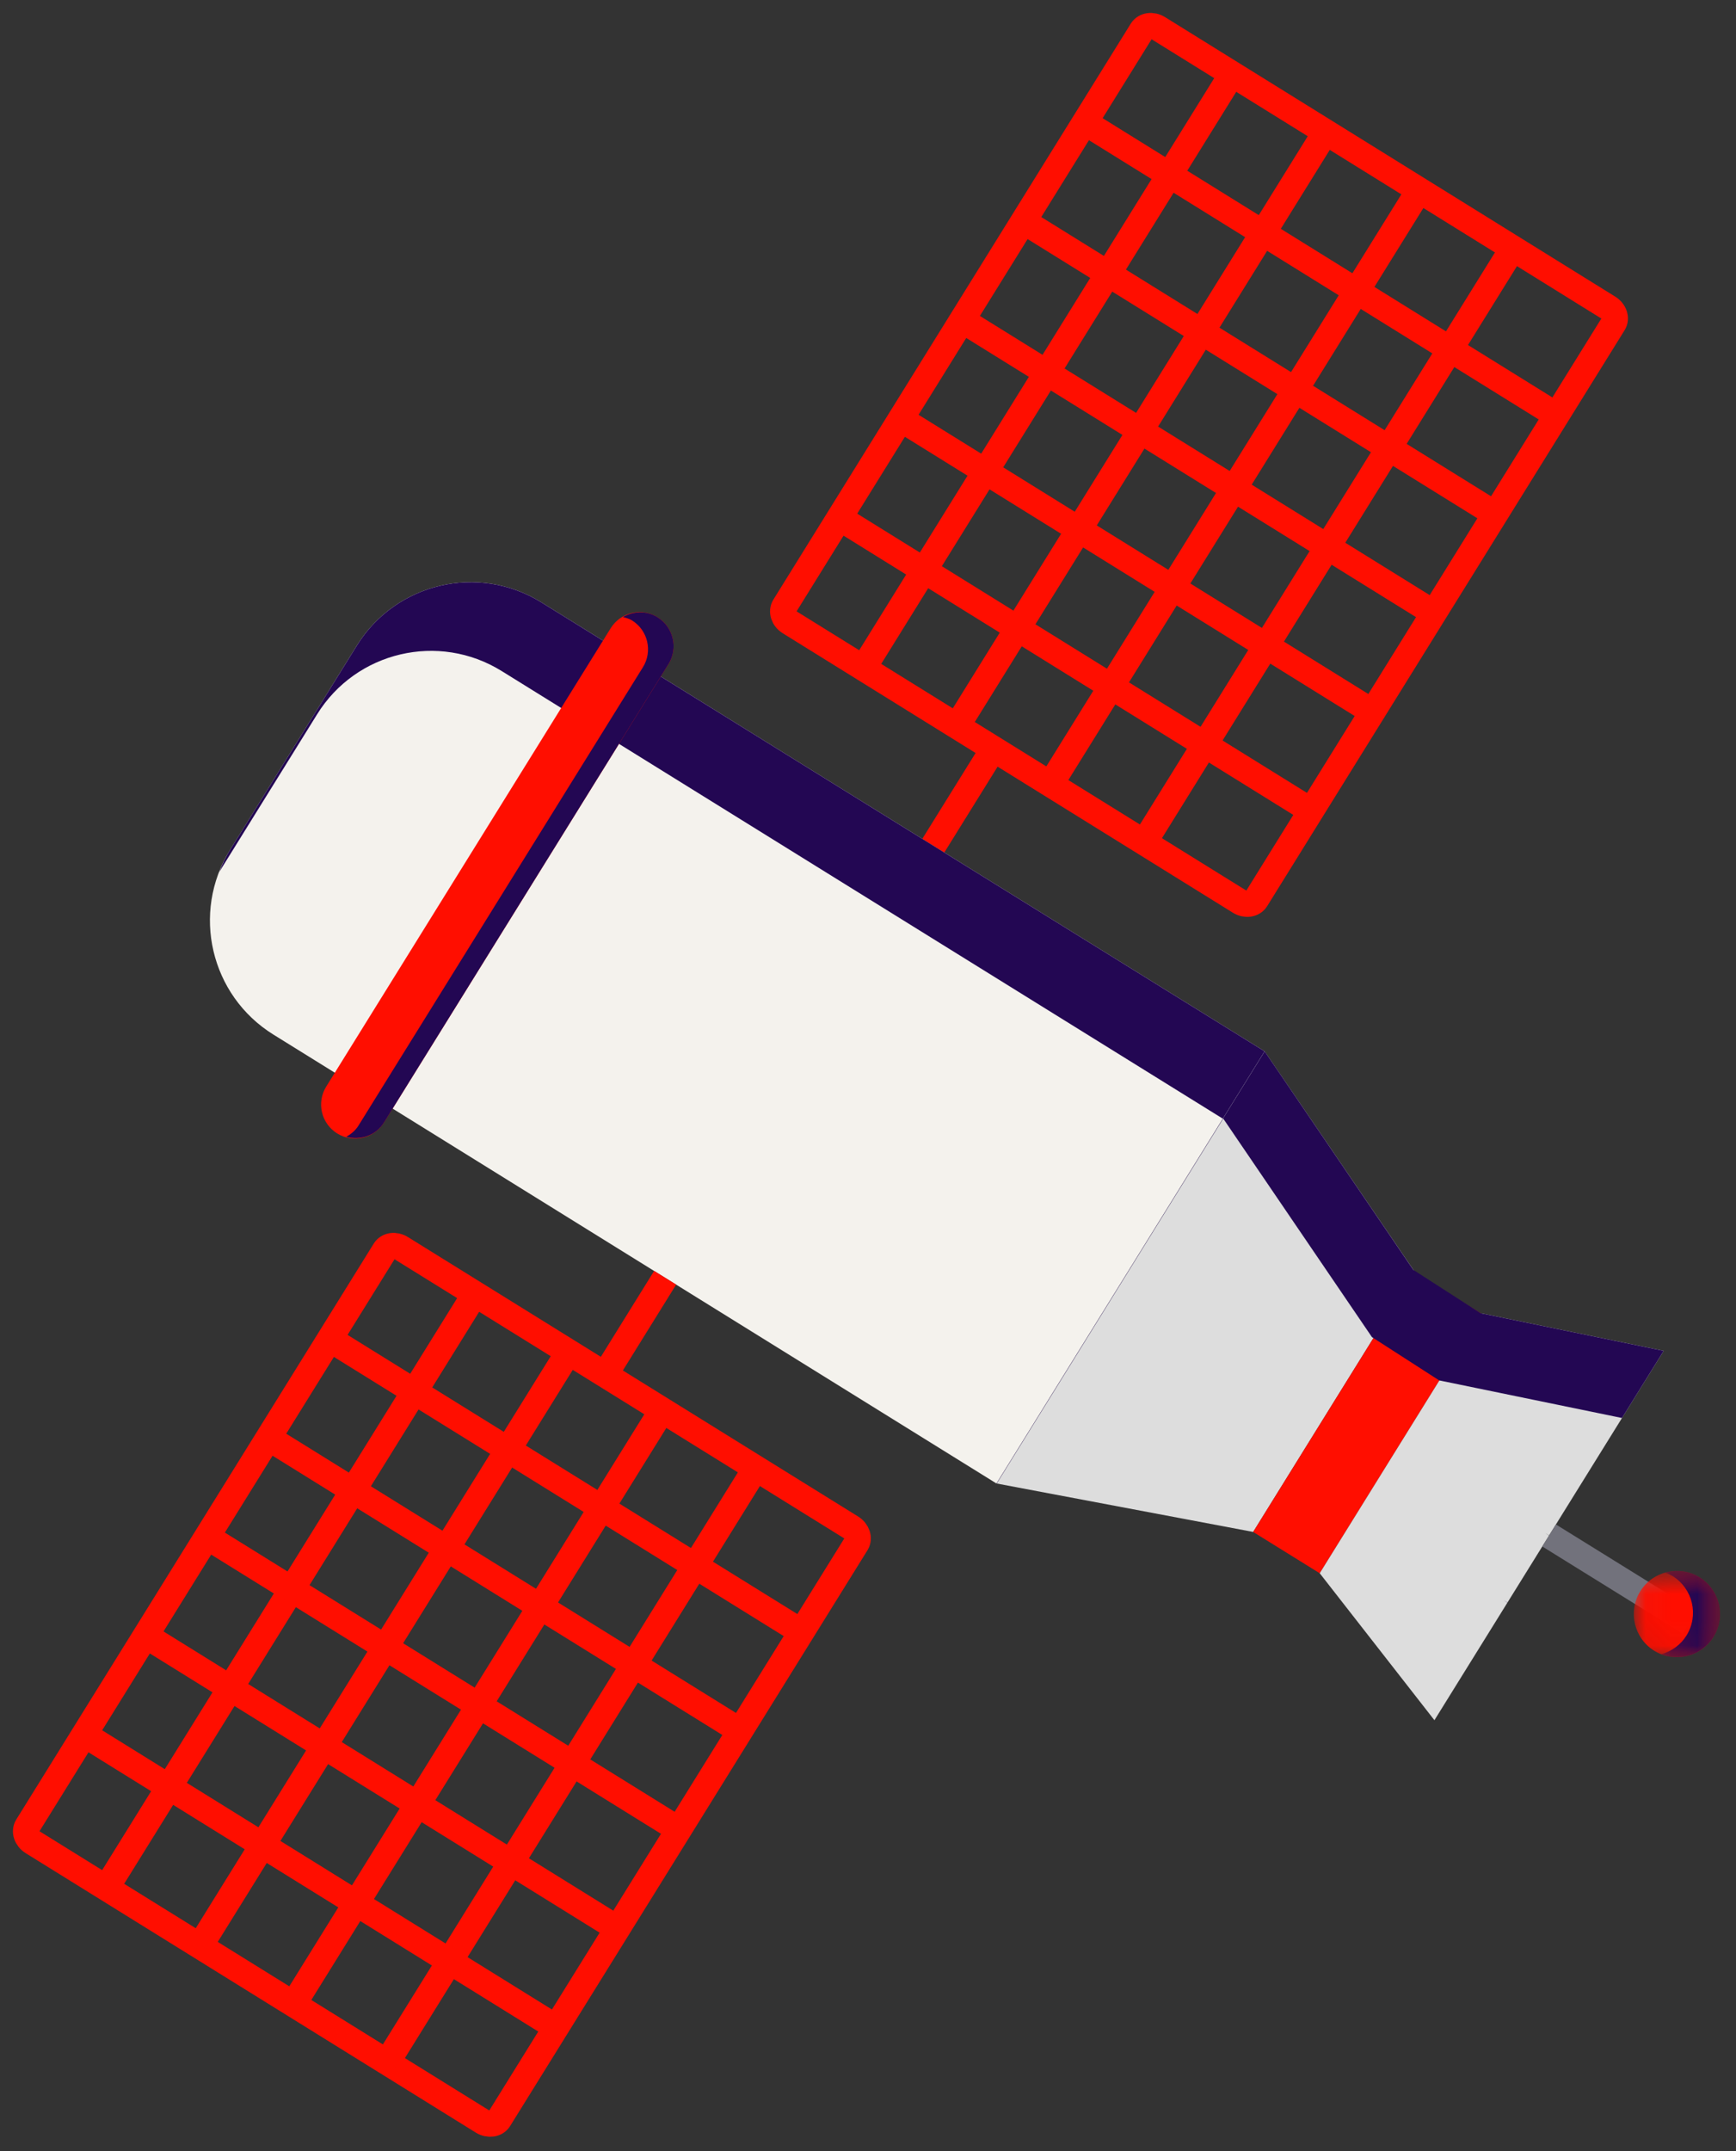 <?xml version="1.0" encoding="UTF-8"?>
<svg width="67px" height="83px" viewBox="0 0 67 83" version="1.1" xmlns="http://www.w3.org/2000/svg" xmlns:xlink="http://www.w3.org/1999/xlink">
    <rect x="0" y="0" width="67" height="83" fill="#333333" stroke="none"/>
    <!-- Generator: Sketch 53 (72520) - https://sketchapp.com -->
    <title>Group 12</title>
    <desc>Created with Sketch.</desc>
    <defs>
        <polygon id="path-1" points="62.056 59.616 65.383 59.616 65.383 62.945 62.056 62.945"></polygon>
        <polygon id="path-3" points="63.118 59.619 65.383 59.619 65.383 62.943 63.118 62.943"></polygon>
    </defs>
    <g id="Design" stroke="none" stroke-width="1" fill="none" fill-rule="evenodd">
        <g id="Index-moonly" transform="translate(-1220, -512)">
            <g id="Group-12" transform="translate(1221, 513)">
                <path d="M47.809,39.568 L19.898,22.246 C17.47,20.737 14.279,21.483 12.771,23.913 L7.881,31.791 C6.373,34.221 7.122,37.411 9.55,38.92 L37.459,56.243 L47.809,39.568 Z" id="Fill-3" fill="#F4F2ED"></path>
                <path d="M11.239,26.562 C12.746,24.132 15.937,23.386 18.365,24.895 L46.196,42.167 L47.809,39.568 L19.898,22.246 C17.469,20.737 14.279,21.483 12.771,23.913 L7.881,31.791 C7.711,32.066 7.576,32.352 7.463,32.644 L11.239,26.562 Z" id="Fill-5" fill="#230753"></path>
                <polygon id="Fill-7" fill="#DDDDDD" points="42.493 48.133 42.492 48.134 37.459 56.242 47.365 58.112 50.479 53.092 50.48 53.091 53.597 48.071 47.808 39.568"></polygon>
                <polygon id="Fill-9" fill="#FF0E00" points="56.157 49.681 49.933 59.706 47.365 58.113 53.587 48.085"></polygon>
                <polygon id="Fill-11" fill="#DDDDDD" points="63.209 51.124 56.161 49.675 53.199 54.446 53.049 54.687 49.934 59.706 54.361 65.377 58.783 58.255 58.635 58.152 58.786 58.248"></polygon>
                <polygon id="Fill-13" fill="#230753" points="40.893 50.728 40.893 50.727 46.21 42.162 51.949 50.594 54.558 52.274 54.561 52.268 61.6 53.716 63.209 51.124 56.162 49.675 56.158 49.68 53.547 48.001 47.809 39.568 42.494 48.133 42.493 48.134 37.459 56.243 37.468 56.243"></polygon>
                <polygon id="Fill-15" fill="#230753" points="57.035 60.746 57.175 60.843 57.18 60.837"></polygon>
                <path d="M24.376,22.817 C24.991,23.2 25.183,24.009 24.8,24.625 L13.82,42.313 C13.438,42.929 12.629,43.118 12.014,42.736 C11.397,42.353 11.208,41.544 11.59,40.928 L22.569,23.241 C22.952,22.624 23.762,22.435 24.376,22.817" id="Fill-18" fill="#FF0E00"></path>
                <path d="M24.376,22.817 C23.953,22.555 23.446,22.578 23.041,22.809 C23.16,22.841 23.28,22.871 23.391,22.939 C24.006,23.321 24.196,24.13 23.813,24.746 L12.834,42.434 C12.715,42.627 12.547,42.76 12.362,42.867 C12.909,43.015 13.507,42.819 13.82,42.313 L24.8,24.625 C25.183,24.009 24.991,23.2 24.376,22.817" id="Fill-20" fill="#230753"></path>
                <path d="M31.857,57.943 C32.086,58.086 32.176,58.357 32.057,58.551 L18.261,80.776 C18.142,80.968 17.859,81.008 17.629,80.866 L0.254,70.082 C0.024,69.939 -0.067,69.668 0.052,69.474 L13.849,47.25 C13.969,47.054 14.251,47.016 14.482,47.16 L31.857,57.943 Z" id="Stroke-22" stroke="#FF0E00"></path>
                <path d="M3.104,71.85 L17.333,48.927" id="Stroke-24" stroke="#FF0E00"></path>
                <path d="M6.716,74.092 L20.944,51.17" id="Stroke-26" stroke="#FF0E00"></path>
                <path d="M10.327,76.333 L24.556,53.41" id="Stroke-28" stroke="#FF0E00"></path>
                <path d="M13.939,78.575 L28.168,55.651" id="Stroke-30" stroke="#FF0E00"></path>
                <path d="M2.254,65.927 L20.463,77.229" id="Stroke-32" stroke="#FF0E00"></path>
                <path d="M4.623,62.113 L22.832,73.415" id="Stroke-34" stroke="#FF0E00"></path>
                <path d="M6.989,58.298 L25.2,69.6" id="Stroke-36" stroke="#FF0E00"></path>
                <path d="M9.358,54.483 L27.567,65.786" id="Stroke-38" stroke="#FF0E00"></path>
                <path d="M11.725,50.67 L29.935,61.97" id="Stroke-40" stroke="#FF0E00"></path>
                <path d="M22.351,52.043 L24.671,48.304" id="Stroke-42" stroke="#FF0E00"></path>
                <path d="M46.846,33.794 C47.076,33.936 47.361,33.897 47.48,33.703 L61.277,11.476 C61.397,11.285 61.305,11.013 61.075,10.871 L43.7,0.085 C43.47,-0.057 43.188,-0.017 43.068,0.174 L29.273,22.4 C29.153,22.596 29.242,22.866 29.472,23.01 L46.846,33.794 Z" id="Stroke-44" stroke="#FF0E00"></path>
                <path d="M46.55,1.856 L32.322,24.778" id="Stroke-46" stroke="#FF0E00"></path>
                <path d="M50.16,4.096 L35.934,27.02" id="Stroke-48" stroke="#FF0E00"></path>
                <path d="M53.773,6.339 L39.544,29.261" id="Stroke-50" stroke="#FF0E00"></path>
                <path d="M57.385,8.581 L43.156,31.503" id="Stroke-52" stroke="#FF0E00"></path>
                <path d="M40.866,3.721 L59.074,15.024" id="Stroke-54" stroke="#FF0E00"></path>
                <path d="M38.498,7.536 L56.707,18.838" id="Stroke-56" stroke="#FF0E00"></path>
                <path d="M36.129,11.352 L54.34,22.653" id="Stroke-58" stroke="#FF0E00"></path>
                <path d="M33.762,15.166 L51.972,26.468" id="Stroke-60" stroke="#FF0E00"></path>
                <path d="M31.395,18.981 L49.602,30.283" id="Stroke-62" stroke="#FF0E00"></path>
                <path d="M37.342,27.893 L35.022,31.629" id="Stroke-64" stroke="#FF0E00"></path>
                <path d="M58.786,58.248 L64.205,61.609" id="Stroke-66" stroke="#72727C"></path>
                <mask id="mask-2" fill="white">
                    <use xlink:href="#path-1"></use>
                </mask>
                <g id="Clip-69"></g>
                <path d="M64.598,59.866 C65.378,60.35 65.618,61.378 65.133,62.158 C64.65,62.938 63.622,63.179 62.842,62.696 C62.061,62.21 61.823,61.183 62.305,60.402 C62.789,59.623 63.817,59.381 64.598,59.866" id="Fill-68" fill="#FF0E00" mask="url(#mask-2)"></path>
                <mask id="mask-4" fill="white">
                    <use xlink:href="#path-3"></use>
                </mask>
                <g id="Clip-72"></g>
                <path d="M64.598,59.866 C64.186,59.611 63.711,59.562 63.278,59.68 C63.372,59.717 63.465,59.761 63.553,59.815 C64.334,60.3 64.574,61.328 64.09,62.107 C63.861,62.477 63.508,62.722 63.118,62.83 C63.851,63.115 64.704,62.85 65.133,62.158 C65.618,61.378 65.378,60.35 64.598,59.866" id="Fill-71" fill="#230753" mask="url(#mask-4)"></path>
                <path d="M28.117,46.607 C28.383,46.77 28.464,47.116 28.3,47.381 C28.135,47.644 27.789,47.726 27.524,47.562 L17.991,41.644 C17.726,41.48 17.645,41.134 17.809,40.87 C17.972,40.604 18.318,40.525 18.583,40.689 L28.117,46.607 Z" id="Fill-74" fill="#72727C" mask="url(#mask-4)"></path>
            </g>
        </g>
    </g>
</svg>